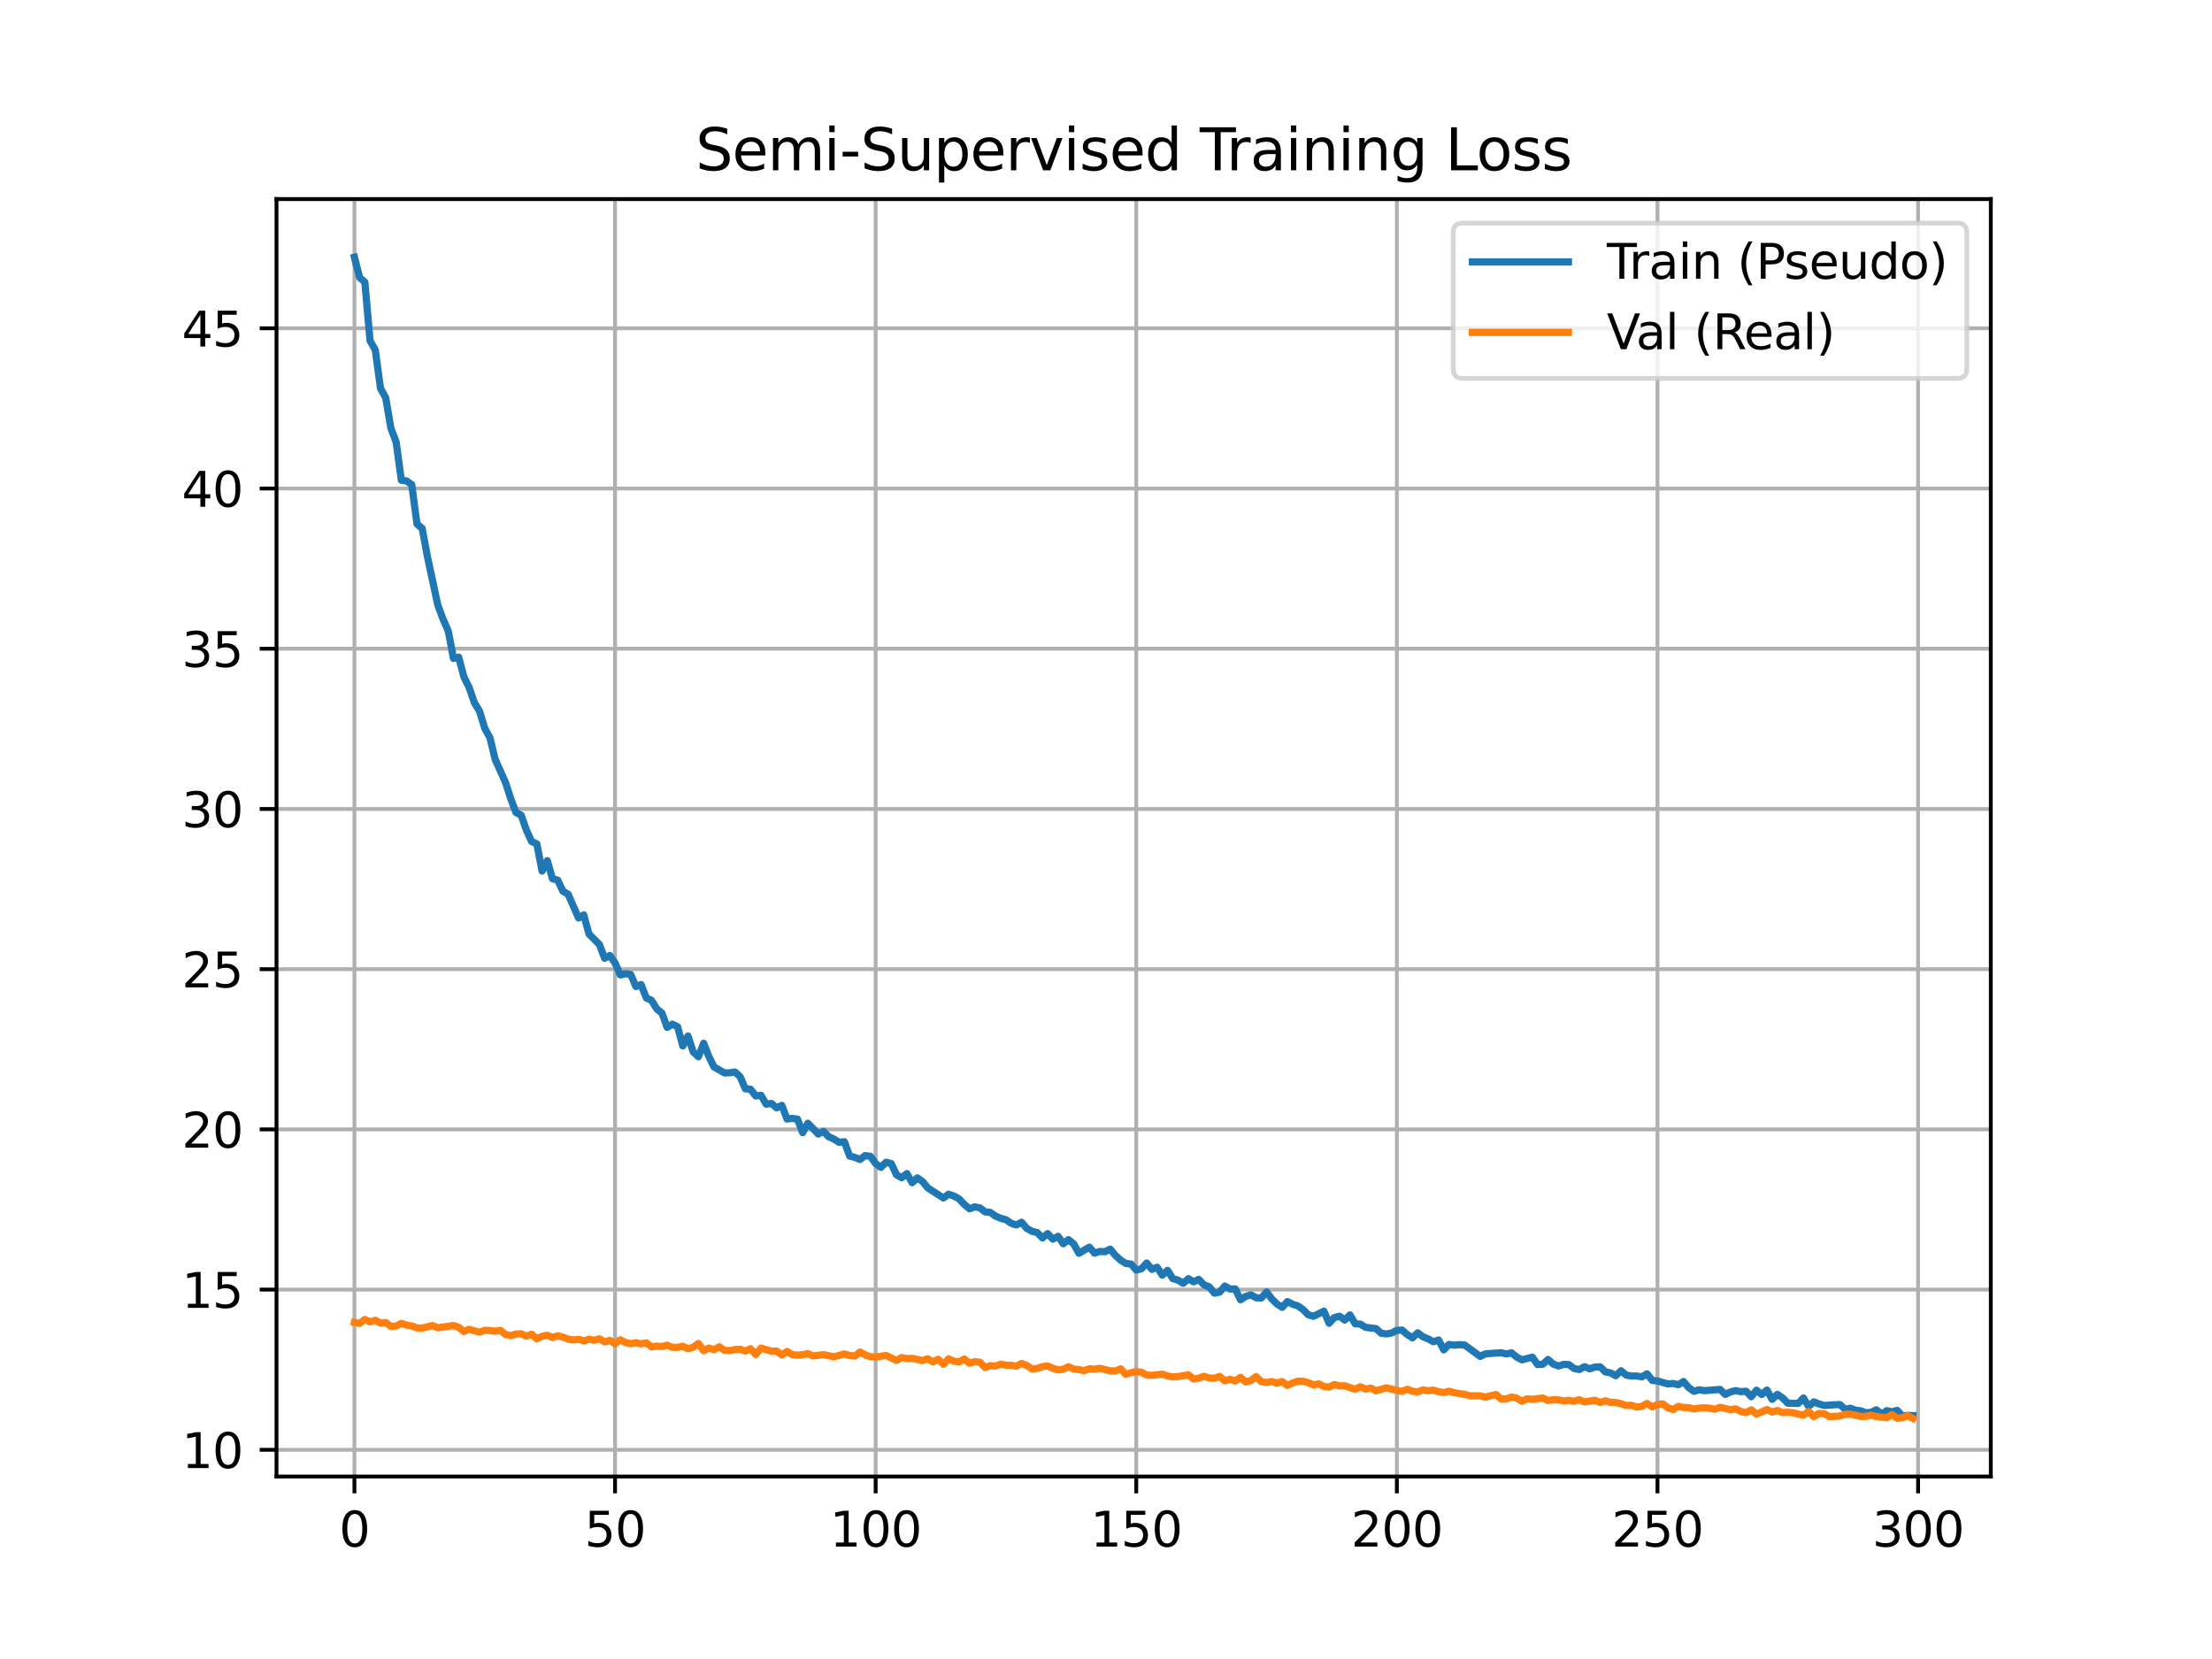<?xml version="1.0" encoding="utf-8" standalone="no"?>
<!DOCTYPE svg PUBLIC "-//W3C//DTD SVG 1.1//EN"
  "http://www.w3.org/Graphics/SVG/1.1/DTD/svg11.dtd">
<svg xmlns:xlink="http://www.w3.org/1999/xlink" width="460.8pt" height="345.6pt" viewBox="0 0 460.8 345.6" xmlns="http://www.w3.org/2000/svg" version="1.1">
 <defs>
  <style type="text/css">*{stroke-linejoin: round; stroke-linecap: butt}</style>
 </defs>
 <g id="figure_1">
  <g id="patch_1">
   <path d="M 0 345.6 
L 460.8 345.6 
L 460.8 0 
L 0 0 
z
" style="fill: #ffffff"/>
  </g>
  <g id="axes_1">
   <g id="patch_2">
    <path d="M 57.6 307.584 
L 414.72 307.584 
L 414.72 41.472 
L 57.6 41.472 
z
" style="fill: #ffffff"/>
   </g>
   <g id="matplotlib.axis_1">
    <g id="xtick_1">
     <g id="line2d_1">
      <path d="M 73.833 307.584 
L 73.833 41.472 
" clip-path="url(#pd08db4022c)" style="fill: none; stroke: #b0b0b0; stroke-width: 0.8; stroke-linecap: square"/>
     </g>
     <g id="line2d_2">
      <defs>
       <path id="ma1b1cdfac6" d="M 0 0 
L 0 3.5 
" style="stroke: #000000; stroke-width: 0.8"/>
      </defs>
      <g>
       <use xlink:href="#ma1b1cdfac6" x="73.833" y="307.584" style="stroke: #000000; stroke-width: 0.8"/>
      </g>
     </g>
     <g id="text_1">
      <!-- 0 -->
      <g transform="translate(70.651 322.182) scale(0.1 -0.1)">
       <defs>
        <path id="DejaVuSans-30" d="M 2034 4250 
Q 1547 4250 1301 3770 
Q 1056 3291 1056 2328 
Q 1056 1369 1301 889 
Q 1547 409 2034 409 
Q 2525 409 2770 889 
Q 3016 1369 3016 2328 
Q 3016 3291 2770 3770 
Q 2525 4250 2034 4250 
z
M 2034 4750 
Q 2819 4750 3233 4129 
Q 3647 3509 3647 2328 
Q 3647 1150 3233 529 
Q 2819 -91 2034 -91 
Q 1250 -91 836 529 
Q 422 1150 422 2328 
Q 422 3509 836 4129 
Q 1250 4750 2034 4750 
z
" transform="scale(0.016)"/>
       </defs>
       <use xlink:href="#DejaVuSans-30"/>
      </g>
     </g>
    </g>
    <g id="xtick_2">
     <g id="line2d_3">
      <path d="M 128.123 307.584 
L 128.123 41.472 
" clip-path="url(#pd08db4022c)" style="fill: none; stroke: #b0b0b0; stroke-width: 0.8; stroke-linecap: square"/>
     </g>
     <g id="line2d_4">
      <g>
       <use xlink:href="#ma1b1cdfac6" x="128.123" y="307.584" style="stroke: #000000; stroke-width: 0.8"/>
      </g>
     </g>
     <g id="text_2">
      <!-- 50 -->
      <g transform="translate(121.76 322.182) scale(0.1 -0.1)">
       <defs>
        <path id="DejaVuSans-35" d="M 691 4666 
L 3169 4666 
L 3169 4134 
L 1269 4134 
L 1269 2991 
Q 1406 3038 1543 3061 
Q 1681 3084 1819 3084 
Q 2600 3084 3056 2656 
Q 3513 2228 3513 1497 
Q 3513 744 3044 326 
Q 2575 -91 1722 -91 
Q 1428 -91 1123 -41 
Q 819 9 494 109 
L 494 744 
Q 775 591 1075 516 
Q 1375 441 1709 441 
Q 2250 441 2565 725 
Q 2881 1009 2881 1497 
Q 2881 1984 2565 2268 
Q 2250 2553 1709 2553 
Q 1456 2553 1204 2497 
Q 953 2441 691 2322 
L 691 4666 
z
" transform="scale(0.016)"/>
       </defs>
       <use xlink:href="#DejaVuSans-35"/>
       <use xlink:href="#DejaVuSans-30" transform="translate(63.623 0)"/>
      </g>
     </g>
    </g>
    <g id="xtick_3">
     <g id="line2d_5">
      <path d="M 182.413 307.584 
L 182.413 41.472 
" clip-path="url(#pd08db4022c)" style="fill: none; stroke: #b0b0b0; stroke-width: 0.8; stroke-linecap: square"/>
     </g>
     <g id="line2d_6">
      <g>
       <use xlink:href="#ma1b1cdfac6" x="182.413" y="307.584" style="stroke: #000000; stroke-width: 0.8"/>
      </g>
     </g>
     <g id="text_3">
      <!-- 100 -->
      <g transform="translate(172.869 322.182) scale(0.1 -0.1)">
       <defs>
        <path id="DejaVuSans-31" d="M 794 531 
L 1825 531 
L 1825 4091 
L 703 3866 
L 703 4441 
L 1819 4666 
L 2450 4666 
L 2450 531 
L 3481 531 
L 3481 0 
L 794 0 
L 794 531 
z
" transform="scale(0.016)"/>
       </defs>
       <use xlink:href="#DejaVuSans-31"/>
       <use xlink:href="#DejaVuSans-30" transform="translate(63.623 0)"/>
       <use xlink:href="#DejaVuSans-30" transform="translate(127.246 0)"/>
      </g>
     </g>
    </g>
    <g id="xtick_4">
     <g id="line2d_7">
      <path d="M 236.703 307.584 
L 236.703 41.472 
" clip-path="url(#pd08db4022c)" style="fill: none; stroke: #b0b0b0; stroke-width: 0.8; stroke-linecap: square"/>
     </g>
     <g id="line2d_8">
      <g>
       <use xlink:href="#ma1b1cdfac6" x="236.703" y="307.584" style="stroke: #000000; stroke-width: 0.8"/>
      </g>
     </g>
     <g id="text_4">
      <!-- 150 -->
      <g transform="translate(227.159 322.182) scale(0.1 -0.1)">
       <use xlink:href="#DejaVuSans-31"/>
       <use xlink:href="#DejaVuSans-35" transform="translate(63.623 0)"/>
       <use xlink:href="#DejaVuSans-30" transform="translate(127.246 0)"/>
      </g>
     </g>
    </g>
    <g id="xtick_5">
     <g id="line2d_9">
      <path d="M 290.993 307.584 
L 290.993 41.472 
" clip-path="url(#pd08db4022c)" style="fill: none; stroke: #b0b0b0; stroke-width: 0.8; stroke-linecap: square"/>
     </g>
     <g id="line2d_10">
      <g>
       <use xlink:href="#ma1b1cdfac6" x="290.993" y="307.584" style="stroke: #000000; stroke-width: 0.8"/>
      </g>
     </g>
     <g id="text_5">
      <!-- 200 -->
      <g transform="translate(281.449 322.182) scale(0.1 -0.1)">
       <defs>
        <path id="DejaVuSans-32" d="M 1228 531 
L 3431 531 
L 3431 0 
L 469 0 
L 469 531 
Q 828 903 1448 1529 
Q 2069 2156 2228 2338 
Q 2531 2678 2651 2914 
Q 2772 3150 2772 3378 
Q 2772 3750 2511 3984 
Q 2250 4219 1831 4219 
Q 1534 4219 1204 4116 
Q 875 4013 500 3803 
L 500 4441 
Q 881 4594 1212 4672 
Q 1544 4750 1819 4750 
Q 2544 4750 2975 4387 
Q 3406 4025 3406 3419 
Q 3406 3131 3298 2873 
Q 3191 2616 2906 2266 
Q 2828 2175 2409 1742 
Q 1991 1309 1228 531 
z
" transform="scale(0.016)"/>
       </defs>
       <use xlink:href="#DejaVuSans-32"/>
       <use xlink:href="#DejaVuSans-30" transform="translate(63.623 0)"/>
       <use xlink:href="#DejaVuSans-30" transform="translate(127.246 0)"/>
      </g>
     </g>
    </g>
    <g id="xtick_6">
     <g id="line2d_11">
      <path d="M 345.283 307.584 
L 345.283 41.472 
" clip-path="url(#pd08db4022c)" style="fill: none; stroke: #b0b0b0; stroke-width: 0.8; stroke-linecap: square"/>
     </g>
     <g id="line2d_12">
      <g>
       <use xlink:href="#ma1b1cdfac6" x="345.283" y="307.584" style="stroke: #000000; stroke-width: 0.8"/>
      </g>
     </g>
     <g id="text_6">
      <!-- 250 -->
      <g transform="translate(335.739 322.182) scale(0.1 -0.1)">
       <use xlink:href="#DejaVuSans-32"/>
       <use xlink:href="#DejaVuSans-35" transform="translate(63.623 0)"/>
       <use xlink:href="#DejaVuSans-30" transform="translate(127.246 0)"/>
      </g>
     </g>
    </g>
    <g id="xtick_7">
     <g id="line2d_13">
      <path d="M 399.573 307.584 
L 399.573 41.472 
" clip-path="url(#pd08db4022c)" style="fill: none; stroke: #b0b0b0; stroke-width: 0.8; stroke-linecap: square"/>
     </g>
     <g id="line2d_14">
      <g>
       <use xlink:href="#ma1b1cdfac6" x="399.573" y="307.584" style="stroke: #000000; stroke-width: 0.8"/>
      </g>
     </g>
     <g id="text_7">
      <!-- 300 -->
      <g transform="translate(390.029 322.182) scale(0.1 -0.1)">
       <defs>
        <path id="DejaVuSans-33" d="M 2597 2516 
Q 3050 2419 3304 2112 
Q 3559 1806 3559 1356 
Q 3559 666 3084 287 
Q 2609 -91 1734 -91 
Q 1441 -91 1130 -33 
Q 819 25 488 141 
L 488 750 
Q 750 597 1062 519 
Q 1375 441 1716 441 
Q 2309 441 2620 675 
Q 2931 909 2931 1356 
Q 2931 1769 2642 2001 
Q 2353 2234 1838 2234 
L 1294 2234 
L 1294 2753 
L 1863 2753 
Q 2328 2753 2575 2939 
Q 2822 3125 2822 3475 
Q 2822 3834 2567 4026 
Q 2313 4219 1838 4219 
Q 1578 4219 1281 4162 
Q 984 4106 628 3988 
L 628 4550 
Q 988 4650 1302 4700 
Q 1616 4750 1894 4750 
Q 2613 4750 3031 4423 
Q 3450 4097 3450 3541 
Q 3450 3153 3228 2886 
Q 3006 2619 2597 2516 
z
" transform="scale(0.016)"/>
       </defs>
       <use xlink:href="#DejaVuSans-33"/>
       <use xlink:href="#DejaVuSans-30" transform="translate(63.623 0)"/>
       <use xlink:href="#DejaVuSans-30" transform="translate(127.246 0)"/>
      </g>
     </g>
    </g>
   </g>
   <g id="matplotlib.axis_2">
    <g id="ytick_1">
     <g id="line2d_15">
      <path d="M 57.6 302.025 
L 414.72 302.025 
" clip-path="url(#pd08db4022c)" style="fill: none; stroke: #b0b0b0; stroke-width: 0.8; stroke-linecap: square"/>
     </g>
     <g id="line2d_16">
      <defs>
       <path id="meec9565e12" d="M 0 0 
L -3.5 0 
" style="stroke: #000000; stroke-width: 0.8"/>
      </defs>
      <g>
       <use xlink:href="#meec9565e12" x="57.6" y="302.025" style="stroke: #000000; stroke-width: 0.8"/>
      </g>
     </g>
     <g id="text_8">
      <!-- 10 -->
      <g transform="translate(37.875 305.824) scale(0.1 -0.1)">
       <use xlink:href="#DejaVuSans-31"/>
       <use xlink:href="#DejaVuSans-30" transform="translate(63.623 0)"/>
      </g>
     </g>
    </g>
    <g id="ytick_2">
     <g id="line2d_17">
      <path d="M 57.6 268.648 
L 414.72 268.648 
" clip-path="url(#pd08db4022c)" style="fill: none; stroke: #b0b0b0; stroke-width: 0.8; stroke-linecap: square"/>
     </g>
     <g id="line2d_18">
      <g>
       <use xlink:href="#meec9565e12" x="57.6" y="268.648" style="stroke: #000000; stroke-width: 0.8"/>
      </g>
     </g>
     <g id="text_9">
      <!-- 15 -->
      <g transform="translate(37.875 272.447) scale(0.1 -0.1)">
       <use xlink:href="#DejaVuSans-31"/>
       <use xlink:href="#DejaVuSans-35" transform="translate(63.623 0)"/>
      </g>
     </g>
    </g>
    <g id="ytick_3">
     <g id="line2d_19">
      <path d="M 57.6 235.272 
L 414.72 235.272 
" clip-path="url(#pd08db4022c)" style="fill: none; stroke: #b0b0b0; stroke-width: 0.8; stroke-linecap: square"/>
     </g>
     <g id="line2d_20">
      <g>
       <use xlink:href="#meec9565e12" x="57.6" y="235.272" style="stroke: #000000; stroke-width: 0.8"/>
      </g>
     </g>
     <g id="text_10">
      <!-- 20 -->
      <g transform="translate(37.875 239.071) scale(0.1 -0.1)">
       <use xlink:href="#DejaVuSans-32"/>
       <use xlink:href="#DejaVuSans-30" transform="translate(63.623 0)"/>
      </g>
     </g>
    </g>
    <g id="ytick_4">
     <g id="line2d_21">
      <path d="M 57.6 201.895 
L 414.72 201.895 
" clip-path="url(#pd08db4022c)" style="fill: none; stroke: #b0b0b0; stroke-width: 0.8; stroke-linecap: square"/>
     </g>
     <g id="line2d_22">
      <g>
       <use xlink:href="#meec9565e12" x="57.6" y="201.895" style="stroke: #000000; stroke-width: 0.8"/>
      </g>
     </g>
     <g id="text_11">
      <!-- 25 -->
      <g transform="translate(37.875 205.694) scale(0.1 -0.1)">
       <use xlink:href="#DejaVuSans-32"/>
       <use xlink:href="#DejaVuSans-35" transform="translate(63.623 0)"/>
      </g>
     </g>
    </g>
    <g id="ytick_5">
     <g id="line2d_23">
      <path d="M 57.6 168.519 
L 414.72 168.519 
" clip-path="url(#pd08db4022c)" style="fill: none; stroke: #b0b0b0; stroke-width: 0.8; stroke-linecap: square"/>
     </g>
     <g id="line2d_24">
      <g>
       <use xlink:href="#meec9565e12" x="57.6" y="168.519" style="stroke: #000000; stroke-width: 0.8"/>
      </g>
     </g>
     <g id="text_12">
      <!-- 30 -->
      <g transform="translate(37.875 172.318) scale(0.1 -0.1)">
       <use xlink:href="#DejaVuSans-33"/>
       <use xlink:href="#DejaVuSans-30" transform="translate(63.623 0)"/>
      </g>
     </g>
    </g>
    <g id="ytick_6">
     <g id="line2d_25">
      <path d="M 57.6 135.142 
L 414.72 135.142 
" clip-path="url(#pd08db4022c)" style="fill: none; stroke: #b0b0b0; stroke-width: 0.8; stroke-linecap: square"/>
     </g>
     <g id="line2d_26">
      <g>
       <use xlink:href="#meec9565e12" x="57.6" y="135.142" style="stroke: #000000; stroke-width: 0.8"/>
      </g>
     </g>
     <g id="text_13">
      <!-- 35 -->
      <g transform="translate(37.875 138.941) scale(0.1 -0.1)">
       <use xlink:href="#DejaVuSans-33"/>
       <use xlink:href="#DejaVuSans-35" transform="translate(63.623 0)"/>
      </g>
     </g>
    </g>
    <g id="ytick_7">
     <g id="line2d_27">
      <path d="M 57.6 101.766 
L 414.72 101.766 
" clip-path="url(#pd08db4022c)" style="fill: none; stroke: #b0b0b0; stroke-width: 0.8; stroke-linecap: square"/>
     </g>
     <g id="line2d_28">
      <g>
       <use xlink:href="#meec9565e12" x="57.6" y="101.766" style="stroke: #000000; stroke-width: 0.8"/>
      </g>
     </g>
     <g id="text_14">
      <!-- 40 -->
      <g transform="translate(37.875 105.565) scale(0.1 -0.1)">
       <defs>
        <path id="DejaVuSans-34" d="M 2419 4116 
L 825 1625 
L 2419 1625 
L 2419 4116 
z
M 2253 4666 
L 3047 4666 
L 3047 1625 
L 3713 1625 
L 3713 1100 
L 3047 1100 
L 3047 0 
L 2419 0 
L 2419 1100 
L 313 1100 
L 313 1709 
L 2253 4666 
z
" transform="scale(0.016)"/>
       </defs>
       <use xlink:href="#DejaVuSans-34"/>
       <use xlink:href="#DejaVuSans-30" transform="translate(63.623 0)"/>
      </g>
     </g>
    </g>
    <g id="ytick_8">
     <g id="line2d_29">
      <path d="M 57.6 68.389 
L 414.72 68.389 
" clip-path="url(#pd08db4022c)" style="fill: none; stroke: #b0b0b0; stroke-width: 0.8; stroke-linecap: square"/>
     </g>
     <g id="line2d_30">
      <g>
       <use xlink:href="#meec9565e12" x="57.6" y="68.389" style="stroke: #000000; stroke-width: 0.8"/>
      </g>
     </g>
     <g id="text_15">
      <!-- 45 -->
      <g transform="translate(37.875 72.188) scale(0.1 -0.1)">
       <use xlink:href="#DejaVuSans-34"/>
       <use xlink:href="#DejaVuSans-35" transform="translate(63.623 0)"/>
      </g>
     </g>
    </g>
   </g>
   <g id="line2d_31">
    <path d="M 73.833 53.568 
L 74.919 57.829 
L 76.004 58.774 
L 77.09 70.997 
L 78.176 72.881 
L 79.262 80.886 
L 80.348 82.862 
L 81.433 89.222 
L 82.519 92.068 
L 83.605 100.045 
L 84.691 100.185 
L 85.777 100.951 
L 86.862 109.153 
L 87.948 110.093 
L 89.034 115.917 
L 91.206 126.066 
L 92.291 128.967 
L 93.377 131.438 
L 94.463 137.165 
L 95.549 136.885 
L 96.635 141.008 
L 97.72 143.185 
L 98.806 146.351 
L 99.892 148.144 
L 100.978 151.708 
L 102.064 153.702 
L 103.149 158.171 
L 105.321 163.046 
L 106.407 166.413 
L 107.493 169.269 
L 108.578 169.821 
L 109.664 172.954 
L 110.75 175.306 
L 111.836 175.798 
L 112.922 181.459 
L 114.007 179.285 
L 115.093 183.061 
L 116.179 183.345 
L 117.265 185.657 
L 118.351 186.282 
L 120.522 191.237 
L 121.608 190.594 
L 122.694 194.567 
L 124.865 196.752 
L 125.951 199.615 
L 127.037 199.055 
L 128.123 200.598 
L 129.209 203.089 
L 130.294 202.852 
L 131.38 202.983 
L 132.466 205.505 
L 133.552 205.109 
L 134.638 207.895 
L 135.723 208.401 
L 136.809 210.167 
L 137.895 211.039 
L 138.981 214.023 
L 140.067 213.352 
L 141.152 213.876 
L 142.238 217.893 
L 143.324 215.812 
L 144.41 219.136 
L 145.496 220.147 
L 146.581 217.333 
L 147.667 220.091 
L 148.753 222.276 
L 150.925 223.508 
L 152.01 223.483 
L 153.096 223.312 
L 154.182 224.287 
L 155.268 226.821 
L 156.354 226.909 
L 157.439 228.317 
L 158.525 228.167 
L 159.611 230.018 
L 160.697 229.863 
L 161.783 230.793 
L 162.868 230.267 
L 163.954 233.115 
L 165.04 232.984 
L 166.126 233.141 
L 167.212 235.954 
L 168.297 233.993 
L 170.469 236.239 
L 171.555 235.694 
L 172.641 236.816 
L 173.726 237.293 
L 174.812 237.977 
L 175.898 237.837 
L 176.984 240.811 
L 178.07 241.112 
L 179.155 241.545 
L 180.241 240.731 
L 181.327 240.879 
L 182.413 242.395 
L 183.499 243.182 
L 184.584 242.112 
L 185.67 242.394 
L 186.756 244.736 
L 187.842 245.35 
L 188.928 244.479 
L 190.013 246.38 
L 191.099 245.372 
L 192.185 246.138 
L 193.271 247.457 
L 196.528 249.565 
L 197.614 248.781 
L 198.7 249.148 
L 199.786 249.74 
L 200.871 250.888 
L 201.957 251.817 
L 203.043 251.416 
L 204.129 251.627 
L 205.215 252.454 
L 206.3 252.557 
L 207.386 253.341 
L 208.472 253.795 
L 209.558 254.092 
L 210.644 254.829 
L 211.729 255.182 
L 212.815 254.62 
L 213.901 255.904 
L 214.987 256.512 
L 216.073 256.756 
L 217.158 257.895 
L 218.244 256.98 
L 219.33 258.147 
L 220.416 257.549 
L 221.502 259.094 
L 222.587 258.24 
L 223.673 259.127 
L 224.759 261.085 
L 226.931 259.802 
L 228.016 261.059 
L 229.102 260.695 
L 230.188 260.754 
L 231.274 260.217 
L 232.36 261.515 
L 233.445 262.52 
L 234.531 263.208 
L 235.617 263.318 
L 236.703 264.579 
L 237.789 264.311 
L 238.875 263.111 
L 239.96 264.433 
L 241.046 263.989 
L 242.132 265.646 
L 243.218 264.64 
L 244.304 266.352 
L 245.389 266.663 
L 246.475 267.341 
L 247.561 266.374 
L 248.647 267.028 
L 249.733 266.522 
L 250.818 267.663 
L 251.904 268.068 
L 252.99 269.393 
L 254.076 269.167 
L 255.162 267.91 
L 256.247 268.532 
L 257.333 268.5 
L 258.419 270.766 
L 259.505 270.066 
L 260.591 269.745 
L 261.676 270.351 
L 262.762 270.397 
L 263.848 269.137 
L 264.934 270.592 
L 266.02 271.649 
L 267.105 272.343 
L 268.191 271.14 
L 269.277 271.697 
L 270.363 272.036 
L 271.449 272.809 
L 272.534 273.895 
L 273.62 274.21 
L 275.792 273.141 
L 276.878 275.656 
L 277.963 274.471 
L 279.049 274.195 
L 280.135 274.997 
L 281.221 273.919 
L 282.307 275.759 
L 283.392 275.843 
L 284.478 276.51 
L 286.65 276.775 
L 287.736 277.741 
L 288.821 277.882 
L 289.907 277.688 
L 290.993 277.124 
L 292.079 277.078 
L 293.165 278.021 
L 294.25 278.691 
L 295.336 277.646 
L 296.422 278.471 
L 297.508 278.914 
L 298.594 279.512 
L 299.679 279.142 
L 300.765 281.196 
L 301.851 280.073 
L 302.937 280.236 
L 304.023 280.117 
L 305.108 280.193 
L 307.28 281.78 
L 308.366 282.573 
L 309.452 282.023 
L 312.709 281.796 
L 313.795 282.053 
L 314.881 281.822 
L 315.966 282.709 
L 317.052 283.28 
L 319.224 282.722 
L 320.31 284.267 
L 321.395 284.205 
L 322.481 283.2 
L 323.567 284.168 
L 324.653 284.569 
L 325.739 284.222 
L 326.824 284.271 
L 327.91 285.079 
L 328.996 285.305 
L 330.082 284.7 
L 331.168 285.155 
L 332.253 284.776 
L 333.339 284.732 
L 334.425 285.792 
L 335.511 286.005 
L 336.597 286.59 
L 337.682 285.561 
L 338.768 286.462 
L 339.854 286.639 
L 340.94 286.647 
L 342.026 286.824 
L 343.111 286.196 
L 344.197 287.566 
L 345.283 287.676 
L 347.455 288.295 
L 348.54 288.206 
L 349.626 288.464 
L 350.712 287.796 
L 351.798 289.074 
L 352.884 289.842 
L 353.969 289.52 
L 355.055 289.699 
L 358.313 289.437 
L 359.398 290.479 
L 360.484 289.974 
L 361.57 289.691 
L 362.656 289.911 
L 363.742 289.821 
L 364.827 290.956 
L 365.913 289.603 
L 366.999 290.494 
L 368.085 289.573 
L 369.171 291.512 
L 370.256 290.469 
L 371.342 291.204 
L 372.428 292.31 
L 374.6 292.357 
L 375.685 291.229 
L 376.771 293.005 
L 377.857 292.036 
L 378.943 292.474 
L 380.029 292.791 
L 382.2 292.634 
L 383.286 292.595 
L 384.372 293.583 
L 385.458 293.365 
L 386.543 293.767 
L 387.629 293.9 
L 388.715 294.311 
L 389.801 294.201 
L 390.887 293.688 
L 391.972 294.59 
L 393.058 293.863 
L 394.144 294.11 
L 395.23 293.807 
L 396.316 295.008 
L 397.401 294.854 
L 398.487 294.895 
L 398.487 294.895 
" clip-path="url(#pd08db4022c)" style="fill: none; stroke: #1f77b4; stroke-width: 1.5; stroke-linecap: square"/>
   </g>
   <g id="line2d_32">
    <path d="M 73.833 275.466 
L 74.919 275.684 
L 76.004 274.877 
L 77.09 275.372 
L 78.176 275.04 
L 79.262 275.605 
L 80.348 275.492 
L 81.433 276.324 
L 82.519 276.233 
L 83.605 275.664 
L 84.691 276.056 
L 85.777 276.22 
L 86.862 276.631 
L 87.948 276.671 
L 90.12 276.141 
L 91.206 276.608 
L 94.463 276.13 
L 95.549 276.505 
L 96.635 277.385 
L 97.72 276.918 
L 99.892 277.525 
L 100.978 277.117 
L 102.064 277.157 
L 103.149 277.325 
L 104.235 277.143 
L 105.321 278.002 
L 106.407 278.225 
L 107.493 277.9 
L 108.578 277.867 
L 109.664 278.344 
L 110.75 277.95 
L 111.836 278.909 
L 112.922 278.379 
L 114.007 278.157 
L 115.093 278.621 
L 116.179 278.274 
L 117.265 278.554 
L 118.351 278.964 
L 119.436 279.145 
L 120.522 278.995 
L 121.608 279.343 
L 122.694 278.971 
L 123.78 279.214 
L 124.865 278.891 
L 125.951 279.543 
L 127.037 279.224 
L 128.123 279.931 
L 129.209 279.105 
L 130.294 279.69 
L 131.38 279.916 
L 132.466 279.723 
L 133.552 279.963 
L 134.638 279.738 
L 135.723 280.594 
L 136.809 280.415 
L 137.895 280.5 
L 138.981 280.231 
L 140.067 280.678 
L 141.152 280.686 
L 142.238 280.447 
L 143.324 280.966 
L 144.41 280.659 
L 145.496 279.87 
L 146.581 281.381 
L 147.667 280.822 
L 148.753 281.167 
L 149.839 280.56 
L 150.925 281.313 
L 152.01 281.354 
L 153.096 281.141 
L 154.182 281.075 
L 155.268 281.46 
L 156.354 280.962 
L 157.439 282.172 
L 158.525 280.825 
L 160.697 281.484 
L 161.783 281.45 
L 162.868 282.27 
L 163.954 281.522 
L 165.04 282.195 
L 166.126 282.289 
L 167.212 282.211 
L 168.297 281.995 
L 169.383 282.468 
L 171.555 282.208 
L 173.726 282.654 
L 175.898 282.056 
L 176.984 282.372 
L 178.07 282.499 
L 179.155 281.655 
L 180.241 282.255 
L 181.327 282.635 
L 182.413 282.697 
L 184.584 282.367 
L 186.756 283.416 
L 187.842 282.808 
L 188.928 283.019 
L 190.013 282.974 
L 192.185 283.423 
L 193.271 283.048 
L 194.357 283.714 
L 195.442 283.165 
L 196.528 284.208 
L 197.614 283.062 
L 198.7 283.553 
L 199.786 283.713 
L 200.871 283.099 
L 201.957 283.991 
L 203.043 283.662 
L 204.129 283.768 
L 205.215 284.899 
L 206.3 284.495 
L 207.386 284.578 
L 208.472 284.182 
L 209.558 284.393 
L 210.644 284.424 
L 211.729 284.594 
L 212.815 284.025 
L 213.901 284.441 
L 214.987 285.191 
L 216.073 285.055 
L 217.158 284.697 
L 218.244 284.553 
L 219.33 285.038 
L 220.416 285.387 
L 221.502 285.239 
L 222.587 284.713 
L 223.673 285.2 
L 224.759 285.3 
L 225.845 285.543 
L 226.931 285.123 
L 228.016 285.235 
L 229.102 285.029 
L 231.274 285.567 
L 232.36 285.599 
L 233.445 285.146 
L 234.531 286.304 
L 235.617 285.96 
L 236.703 285.738 
L 237.789 285.87 
L 238.875 286.446 
L 239.96 286.515 
L 242.132 286.262 
L 243.218 286.634 
L 244.304 286.826 
L 245.389 286.758 
L 247.561 286.41 
L 248.647 287.285 
L 249.733 287.085 
L 250.818 286.715 
L 251.904 287.062 
L 252.99 287.119 
L 254.076 286.731 
L 255.162 287.658 
L 256.247 287.324 
L 257.333 287.678 
L 258.419 286.922 
L 259.505 287.884 
L 260.591 287.603 
L 261.676 286.762 
L 262.762 287.84 
L 263.848 287.989 
L 264.934 287.804 
L 266.02 288.127 
L 267.105 287.811 
L 268.191 288.611 
L 269.277 288.098 
L 270.363 287.729 
L 271.449 287.735 
L 272.534 288.044 
L 273.62 288.506 
L 274.706 288.281 
L 275.792 288.829 
L 276.878 288.962 
L 277.963 288.429 
L 279.049 288.715 
L 280.135 288.682 
L 282.307 289.422 
L 283.392 288.879 
L 284.478 289.377 
L 285.564 289.171 
L 286.65 289.731 
L 288.821 289.108 
L 290.993 289.656 
L 292.079 289.851 
L 293.165 289.404 
L 294.25 289.844 
L 295.336 289.954 
L 296.422 289.544 
L 297.508 289.703 
L 298.594 289.588 
L 299.679 289.921 
L 300.765 290.099 
L 301.851 289.815 
L 302.937 290.137 
L 305.108 290.465 
L 306.194 290.769 
L 308.366 290.773 
L 309.452 291.045 
L 311.623 290.505 
L 312.709 291.434 
L 313.795 291.414 
L 314.881 291.028 
L 315.966 291.263 
L 317.052 291.908 
L 318.138 291.398 
L 319.224 291.504 
L 321.395 291.228 
L 322.481 291.751 
L 323.567 291.61 
L 324.653 291.618 
L 325.739 291.836 
L 326.824 291.724 
L 327.91 291.909 
L 328.996 291.586 
L 330.082 292.051 
L 332.253 291.695 
L 333.339 292.147 
L 334.425 291.804 
L 335.511 292.145 
L 336.597 292.162 
L 337.682 292.417 
L 338.768 292.799 
L 339.854 292.748 
L 340.94 293.122 
L 342.026 292.976 
L 343.111 292.378 
L 344.197 293.089 
L 345.283 292.587 
L 346.369 292.445 
L 347.455 293.264 
L 348.54 293.638 
L 349.626 292.968 
L 350.712 293.219 
L 351.798 293.232 
L 352.884 293.519 
L 353.969 293.319 
L 355.055 293.275 
L 356.141 293.349 
L 357.227 293.574 
L 358.313 293.163 
L 360.484 293.658 
L 361.57 293.482 
L 362.656 294.037 
L 363.742 294.281 
L 364.827 293.694 
L 365.913 294.603 
L 368.085 293.632 
L 369.171 294.149 
L 370.256 293.829 
L 371.342 294.274 
L 372.428 294.2 
L 373.514 294.307 
L 375.685 294.811 
L 376.771 294.031 
L 377.857 295.094 
L 378.943 294.436 
L 380.029 294.514 
L 381.114 295.128 
L 383.286 294.981 
L 384.372 294.648 
L 385.458 294.597 
L 387.629 295.064 
L 388.715 295.059 
L 389.801 294.794 
L 390.887 295.098 
L 393.058 295.324 
L 394.144 294.691 
L 395.23 295.449 
L 396.316 295.352 
L 397.401 294.915 
L 398.487 295.488 
L 398.487 295.488 
" clip-path="url(#pd08db4022c)" style="fill: none; stroke: #ff7f0e; stroke-width: 1.5; stroke-linecap: square"/>
   </g>
   <g id="patch_3">
    <path d="M 57.6 307.584 
L 57.6 41.472 
" style="fill: none; stroke: #000000; stroke-width: 0.8; stroke-linejoin: miter; stroke-linecap: square"/>
   </g>
   <g id="patch_4">
    <path d="M 414.72 307.584 
L 414.72 41.472 
" style="fill: none; stroke: #000000; stroke-width: 0.8; stroke-linejoin: miter; stroke-linecap: square"/>
   </g>
   <g id="patch_5">
    <path d="M 57.6 307.584 
L 414.72 307.584 
" style="fill: none; stroke: #000000; stroke-width: 0.8; stroke-linejoin: miter; stroke-linecap: square"/>
   </g>
   <g id="patch_6">
    <path d="M 57.6 41.472 
L 414.72 41.472 
" style="fill: none; stroke: #000000; stroke-width: 0.8; stroke-linejoin: miter; stroke-linecap: square"/>
   </g>
   <g id="text_16">
    <!-- Semi-Supervised Training Loss -->
    <g transform="translate(144.914 35.472) scale(0.12 -0.12)">
     <defs>
      <path id="DejaVuSans-53" d="M 3425 4513 
L 3425 3897 
Q 3066 4069 2747 4153 
Q 2428 4238 2131 4238 
Q 1616 4238 1336 4038 
Q 1056 3838 1056 3469 
Q 1056 3159 1242 3001 
Q 1428 2844 1947 2747 
L 2328 2669 
Q 3034 2534 3370 2195 
Q 3706 1856 3706 1288 
Q 3706 609 3251 259 
Q 2797 -91 1919 -91 
Q 1588 -91 1214 -16 
Q 841 59 441 206 
L 441 856 
Q 825 641 1194 531 
Q 1563 422 1919 422 
Q 2459 422 2753 634 
Q 3047 847 3047 1241 
Q 3047 1584 2836 1778 
Q 2625 1972 2144 2069 
L 1759 2144 
Q 1053 2284 737 2584 
Q 422 2884 422 3419 
Q 422 4038 858 4394 
Q 1294 4750 2059 4750 
Q 2388 4750 2728 4690 
Q 3069 4631 3425 4513 
z
" transform="scale(0.016)"/>
      <path id="DejaVuSans-65" d="M 3597 1894 
L 3597 1613 
L 953 1613 
Q 991 1019 1311 708 
Q 1631 397 2203 397 
Q 2534 397 2845 478 
Q 3156 559 3463 722 
L 3463 178 
Q 3153 47 2828 -22 
Q 2503 -91 2169 -91 
Q 1331 -91 842 396 
Q 353 884 353 1716 
Q 353 2575 817 3079 
Q 1281 3584 2069 3584 
Q 2775 3584 3186 3129 
Q 3597 2675 3597 1894 
z
M 3022 2063 
Q 3016 2534 2758 2815 
Q 2500 3097 2075 3097 
Q 1594 3097 1305 2825 
Q 1016 2553 972 2059 
L 3022 2063 
z
" transform="scale(0.016)"/>
      <path id="DejaVuSans-6d" d="M 3328 2828 
Q 3544 3216 3844 3400 
Q 4144 3584 4550 3584 
Q 5097 3584 5394 3201 
Q 5691 2819 5691 2113 
L 5691 0 
L 5113 0 
L 5113 2094 
Q 5113 2597 4934 2840 
Q 4756 3084 4391 3084 
Q 3944 3084 3684 2787 
Q 3425 2491 3425 1978 
L 3425 0 
L 2847 0 
L 2847 2094 
Q 2847 2600 2669 2842 
Q 2491 3084 2119 3084 
Q 1678 3084 1418 2786 
Q 1159 2488 1159 1978 
L 1159 0 
L 581 0 
L 581 3500 
L 1159 3500 
L 1159 2956 
Q 1356 3278 1631 3431 
Q 1906 3584 2284 3584 
Q 2666 3584 2933 3390 
Q 3200 3197 3328 2828 
z
" transform="scale(0.016)"/>
      <path id="DejaVuSans-69" d="M 603 3500 
L 1178 3500 
L 1178 0 
L 603 0 
L 603 3500 
z
M 603 4863 
L 1178 4863 
L 1178 4134 
L 603 4134 
L 603 4863 
z
" transform="scale(0.016)"/>
      <path id="DejaVuSans-2d" d="M 313 2009 
L 1997 2009 
L 1997 1497 
L 313 1497 
L 313 2009 
z
" transform="scale(0.016)"/>
      <path id="DejaVuSans-75" d="M 544 1381 
L 544 3500 
L 1119 3500 
L 1119 1403 
Q 1119 906 1312 657 
Q 1506 409 1894 409 
Q 2359 409 2629 706 
Q 2900 1003 2900 1516 
L 2900 3500 
L 3475 3500 
L 3475 0 
L 2900 0 
L 2900 538 
Q 2691 219 2414 64 
Q 2138 -91 1772 -91 
Q 1169 -91 856 284 
Q 544 659 544 1381 
z
M 1991 3584 
L 1991 3584 
z
" transform="scale(0.016)"/>
      <path id="DejaVuSans-70" d="M 1159 525 
L 1159 -1331 
L 581 -1331 
L 581 3500 
L 1159 3500 
L 1159 2969 
Q 1341 3281 1617 3432 
Q 1894 3584 2278 3584 
Q 2916 3584 3314 3078 
Q 3713 2572 3713 1747 
Q 3713 922 3314 415 
Q 2916 -91 2278 -91 
Q 1894 -91 1617 61 
Q 1341 213 1159 525 
z
M 3116 1747 
Q 3116 2381 2855 2742 
Q 2594 3103 2138 3103 
Q 1681 3103 1420 2742 
Q 1159 2381 1159 1747 
Q 1159 1113 1420 752 
Q 1681 391 2138 391 
Q 2594 391 2855 752 
Q 3116 1113 3116 1747 
z
" transform="scale(0.016)"/>
      <path id="DejaVuSans-72" d="M 2631 2963 
Q 2534 3019 2420 3045 
Q 2306 3072 2169 3072 
Q 1681 3072 1420 2755 
Q 1159 2438 1159 1844 
L 1159 0 
L 581 0 
L 581 3500 
L 1159 3500 
L 1159 2956 
Q 1341 3275 1631 3429 
Q 1922 3584 2338 3584 
Q 2397 3584 2469 3576 
Q 2541 3569 2628 3553 
L 2631 2963 
z
" transform="scale(0.016)"/>
      <path id="DejaVuSans-76" d="M 191 3500 
L 800 3500 
L 1894 563 
L 2988 3500 
L 3597 3500 
L 2284 0 
L 1503 0 
L 191 3500 
z
" transform="scale(0.016)"/>
      <path id="DejaVuSans-73" d="M 2834 3397 
L 2834 2853 
Q 2591 2978 2328 3040 
Q 2066 3103 1784 3103 
Q 1356 3103 1142 2972 
Q 928 2841 928 2578 
Q 928 2378 1081 2264 
Q 1234 2150 1697 2047 
L 1894 2003 
Q 2506 1872 2764 1633 
Q 3022 1394 3022 966 
Q 3022 478 2636 193 
Q 2250 -91 1575 -91 
Q 1294 -91 989 -36 
Q 684 19 347 128 
L 347 722 
Q 666 556 975 473 
Q 1284 391 1588 391 
Q 1994 391 2212 530 
Q 2431 669 2431 922 
Q 2431 1156 2273 1281 
Q 2116 1406 1581 1522 
L 1381 1569 
Q 847 1681 609 1914 
Q 372 2147 372 2553 
Q 372 3047 722 3315 
Q 1072 3584 1716 3584 
Q 2034 3584 2315 3537 
Q 2597 3491 2834 3397 
z
" transform="scale(0.016)"/>
      <path id="DejaVuSans-64" d="M 2906 2969 
L 2906 4863 
L 3481 4863 
L 3481 0 
L 2906 0 
L 2906 525 
Q 2725 213 2448 61 
Q 2172 -91 1784 -91 
Q 1150 -91 751 415 
Q 353 922 353 1747 
Q 353 2572 751 3078 
Q 1150 3584 1784 3584 
Q 2172 3584 2448 3432 
Q 2725 3281 2906 2969 
z
M 947 1747 
Q 947 1113 1208 752 
Q 1469 391 1925 391 
Q 2381 391 2643 752 
Q 2906 1113 2906 1747 
Q 2906 2381 2643 2742 
Q 2381 3103 1925 3103 
Q 1469 3103 1208 2742 
Q 947 2381 947 1747 
z
" transform="scale(0.016)"/>
      <path id="DejaVuSans-20" transform="scale(0.016)"/>
      <path id="DejaVuSans-54" d="M -19 4666 
L 3928 4666 
L 3928 4134 
L 2272 4134 
L 2272 0 
L 1638 0 
L 1638 4134 
L -19 4134 
L -19 4666 
z
" transform="scale(0.016)"/>
      <path id="DejaVuSans-61" d="M 2194 1759 
Q 1497 1759 1228 1600 
Q 959 1441 959 1056 
Q 959 750 1161 570 
Q 1363 391 1709 391 
Q 2188 391 2477 730 
Q 2766 1069 2766 1631 
L 2766 1759 
L 2194 1759 
z
M 3341 1997 
L 3341 0 
L 2766 0 
L 2766 531 
Q 2569 213 2275 61 
Q 1981 -91 1556 -91 
Q 1019 -91 701 211 
Q 384 513 384 1019 
Q 384 1609 779 1909 
Q 1175 2209 1959 2209 
L 2766 2209 
L 2766 2266 
Q 2766 2663 2505 2880 
Q 2244 3097 1772 3097 
Q 1472 3097 1187 3025 
Q 903 2953 641 2809 
L 641 3341 
Q 956 3463 1253 3523 
Q 1550 3584 1831 3584 
Q 2591 3584 2966 3190 
Q 3341 2797 3341 1997 
z
" transform="scale(0.016)"/>
      <path id="DejaVuSans-6e" d="M 3513 2113 
L 3513 0 
L 2938 0 
L 2938 2094 
Q 2938 2591 2744 2837 
Q 2550 3084 2163 3084 
Q 1697 3084 1428 2787 
Q 1159 2491 1159 1978 
L 1159 0 
L 581 0 
L 581 3500 
L 1159 3500 
L 1159 2956 
Q 1366 3272 1645 3428 
Q 1925 3584 2291 3584 
Q 2894 3584 3203 3211 
Q 3513 2838 3513 2113 
z
" transform="scale(0.016)"/>
      <path id="DejaVuSans-67" d="M 2906 1791 
Q 2906 2416 2648 2759 
Q 2391 3103 1925 3103 
Q 1463 3103 1205 2759 
Q 947 2416 947 1791 
Q 947 1169 1205 825 
Q 1463 481 1925 481 
Q 2391 481 2648 825 
Q 2906 1169 2906 1791 
z
M 3481 434 
Q 3481 -459 3084 -895 
Q 2688 -1331 1869 -1331 
Q 1566 -1331 1297 -1286 
Q 1028 -1241 775 -1147 
L 775 -588 
Q 1028 -725 1275 -790 
Q 1522 -856 1778 -856 
Q 2344 -856 2625 -561 
Q 2906 -266 2906 331 
L 2906 616 
Q 2728 306 2450 153 
Q 2172 0 1784 0 
Q 1141 0 747 490 
Q 353 981 353 1791 
Q 353 2603 747 3093 
Q 1141 3584 1784 3584 
Q 2172 3584 2450 3431 
Q 2728 3278 2906 2969 
L 2906 3500 
L 3481 3500 
L 3481 434 
z
" transform="scale(0.016)"/>
      <path id="DejaVuSans-4c" d="M 628 4666 
L 1259 4666 
L 1259 531 
L 3531 531 
L 3531 0 
L 628 0 
L 628 4666 
z
" transform="scale(0.016)"/>
      <path id="DejaVuSans-6f" d="M 1959 3097 
Q 1497 3097 1228 2736 
Q 959 2375 959 1747 
Q 959 1119 1226 758 
Q 1494 397 1959 397 
Q 2419 397 2687 759 
Q 2956 1122 2956 1747 
Q 2956 2369 2687 2733 
Q 2419 3097 1959 3097 
z
M 1959 3584 
Q 2709 3584 3137 3096 
Q 3566 2609 3566 1747 
Q 3566 888 3137 398 
Q 2709 -91 1959 -91 
Q 1206 -91 779 398 
Q 353 888 353 1747 
Q 353 2609 779 3096 
Q 1206 3584 1959 3584 
z
" transform="scale(0.016)"/>
     </defs>
     <use xlink:href="#DejaVuSans-53"/>
     <use xlink:href="#DejaVuSans-65" transform="translate(63.477 0)"/>
     <use xlink:href="#DejaVuSans-6d" transform="translate(125 0)"/>
     <use xlink:href="#DejaVuSans-69" transform="translate(222.412 0)"/>
     <use xlink:href="#DejaVuSans-2d" transform="translate(250.195 0)"/>
     <use xlink:href="#DejaVuSans-53" transform="translate(286.279 0)"/>
     <use xlink:href="#DejaVuSans-75" transform="translate(349.756 0)"/>
     <use xlink:href="#DejaVuSans-70" transform="translate(413.135 0)"/>
     <use xlink:href="#DejaVuSans-65" transform="translate(476.611 0)"/>
     <use xlink:href="#DejaVuSans-72" transform="translate(538.135 0)"/>
     <use xlink:href="#DejaVuSans-76" transform="translate(579.248 0)"/>
     <use xlink:href="#DejaVuSans-69" transform="translate(638.428 0)"/>
     <use xlink:href="#DejaVuSans-73" transform="translate(666.211 0)"/>
     <use xlink:href="#DejaVuSans-65" transform="translate(718.311 0)"/>
     <use xlink:href="#DejaVuSans-64" transform="translate(779.834 0)"/>
     <use xlink:href="#DejaVuSans-20" transform="translate(843.311 0)"/>
     <use xlink:href="#DejaVuSans-54" transform="translate(875.098 0)"/>
     <use xlink:href="#DejaVuSans-72" transform="translate(921.432 0)"/>
     <use xlink:href="#DejaVuSans-61" transform="translate(962.545 0)"/>
     <use xlink:href="#DejaVuSans-69" transform="translate(1023.824 0)"/>
     <use xlink:href="#DejaVuSans-6e" transform="translate(1051.607 0)"/>
     <use xlink:href="#DejaVuSans-69" transform="translate(1114.986 0)"/>
     <use xlink:href="#DejaVuSans-6e" transform="translate(1142.77 0)"/>
     <use xlink:href="#DejaVuSans-67" transform="translate(1206.148 0)"/>
     <use xlink:href="#DejaVuSans-20" transform="translate(1269.625 0)"/>
     <use xlink:href="#DejaVuSans-4c" transform="translate(1301.412 0)"/>
     <use xlink:href="#DejaVuSans-6f" transform="translate(1355.375 0)"/>
     <use xlink:href="#DejaVuSans-73" transform="translate(1416.557 0)"/>
     <use xlink:href="#DejaVuSans-73" transform="translate(1468.656 0)"/>
    </g>
   </g>
   <g id="legend_1">
    <g id="patch_7">
     <path d="M 304.729 78.828 
L 407.72 78.828 
Q 409.72 78.828 409.72 76.828 
L 409.72 48.472 
Q 409.72 46.472 407.72 46.472 
L 304.729 46.472 
Q 302.729 46.472 302.729 48.472 
L 302.729 76.828 
Q 302.729 78.828 304.729 78.828 
z
" style="fill: #ffffff; opacity: 0.8; stroke: #cccccc; stroke-linejoin: miter"/>
    </g>
    <g id="line2d_33">
     <path d="M 306.729 54.57 
L 316.729 54.57 
L 326.729 54.57 
" style="fill: none; stroke: #1f77b4; stroke-width: 1.5; stroke-linecap: square"/>
    </g>
    <g id="text_17">
     <!-- Train (Pseudo) -->
     <g transform="translate(334.729 58.07) scale(0.1 -0.1)">
      <defs>
       <path id="DejaVuSans-28" d="M 1984 4856 
Q 1566 4138 1362 3434 
Q 1159 2731 1159 2009 
Q 1159 1288 1364 580 
Q 1569 -128 1984 -844 
L 1484 -844 
Q 1016 -109 783 600 
Q 550 1309 550 2009 
Q 550 2706 781 3412 
Q 1013 4119 1484 4856 
L 1984 4856 
z
" transform="scale(0.016)"/>
       <path id="DejaVuSans-50" d="M 1259 4147 
L 1259 2394 
L 2053 2394 
Q 2494 2394 2734 2622 
Q 2975 2850 2975 3272 
Q 2975 3691 2734 3919 
Q 2494 4147 2053 4147 
L 1259 4147 
z
M 628 4666 
L 2053 4666 
Q 2838 4666 3239 4311 
Q 3641 3956 3641 3272 
Q 3641 2581 3239 2228 
Q 2838 1875 2053 1875 
L 1259 1875 
L 1259 0 
L 628 0 
L 628 4666 
z
" transform="scale(0.016)"/>
       <path id="DejaVuSans-29" d="M 513 4856 
L 1013 4856 
Q 1481 4119 1714 3412 
Q 1947 2706 1947 2009 
Q 1947 1309 1714 600 
Q 1481 -109 1013 -844 
L 513 -844 
Q 928 -128 1133 580 
Q 1338 1288 1338 2009 
Q 1338 2731 1133 3434 
Q 928 4138 513 4856 
z
" transform="scale(0.016)"/>
      </defs>
      <use xlink:href="#DejaVuSans-54"/>
      <use xlink:href="#DejaVuSans-72" transform="translate(46.334 0)"/>
      <use xlink:href="#DejaVuSans-61" transform="translate(87.447 0)"/>
      <use xlink:href="#DejaVuSans-69" transform="translate(148.727 0)"/>
      <use xlink:href="#DejaVuSans-6e" transform="translate(176.51 0)"/>
      <use xlink:href="#DejaVuSans-20" transform="translate(239.889 0)"/>
      <use xlink:href="#DejaVuSans-28" transform="translate(271.676 0)"/>
      <use xlink:href="#DejaVuSans-50" transform="translate(310.689 0)"/>
      <use xlink:href="#DejaVuSans-73" transform="translate(369.242 0)"/>
      <use xlink:href="#DejaVuSans-65" transform="translate(421.342 0)"/>
      <use xlink:href="#DejaVuSans-75" transform="translate(482.865 0)"/>
      <use xlink:href="#DejaVuSans-64" transform="translate(546.244 0)"/>
      <use xlink:href="#DejaVuSans-6f" transform="translate(609.721 0)"/>
      <use xlink:href="#DejaVuSans-29" transform="translate(670.902 0)"/>
     </g>
    </g>
    <g id="line2d_34">
     <path d="M 306.729 69.249 
L 316.729 69.249 
L 326.729 69.249 
" style="fill: none; stroke: #ff7f0e; stroke-width: 1.5; stroke-linecap: square"/>
    </g>
    <g id="text_18">
     <!-- Val (Real) -->
     <g transform="translate(334.729 72.749) scale(0.1 -0.1)">
      <defs>
       <path id="DejaVuSans-56" d="M 1831 0 
L 50 4666 
L 709 4666 
L 2188 738 
L 3669 4666 
L 4325 4666 
L 2547 0 
L 1831 0 
z
" transform="scale(0.016)"/>
       <path id="DejaVuSans-6c" d="M 603 4863 
L 1178 4863 
L 1178 0 
L 603 0 
L 603 4863 
z
" transform="scale(0.016)"/>
       <path id="DejaVuSans-52" d="M 2841 2188 
Q 3044 2119 3236 1894 
Q 3428 1669 3622 1275 
L 4263 0 
L 3584 0 
L 2988 1197 
Q 2756 1666 2539 1819 
Q 2322 1972 1947 1972 
L 1259 1972 
L 1259 0 
L 628 0 
L 628 4666 
L 2053 4666 
Q 2853 4666 3247 4331 
Q 3641 3997 3641 3322 
Q 3641 2881 3436 2590 
Q 3231 2300 2841 2188 
z
M 1259 4147 
L 1259 2491 
L 2053 2491 
Q 2509 2491 2742 2702 
Q 2975 2913 2975 3322 
Q 2975 3731 2742 3939 
Q 2509 4147 2053 4147 
L 1259 4147 
z
" transform="scale(0.016)"/>
      </defs>
      <use xlink:href="#DejaVuSans-56"/>
      <use xlink:href="#DejaVuSans-61" transform="translate(60.658 0)"/>
      <use xlink:href="#DejaVuSans-6c" transform="translate(121.938 0)"/>
      <use xlink:href="#DejaVuSans-20" transform="translate(149.721 0)"/>
      <use xlink:href="#DejaVuSans-28" transform="translate(181.508 0)"/>
      <use xlink:href="#DejaVuSans-52" transform="translate(220.521 0)"/>
      <use xlink:href="#DejaVuSans-65" transform="translate(285.504 0)"/>
      <use xlink:href="#DejaVuSans-61" transform="translate(347.027 0)"/>
      <use xlink:href="#DejaVuSans-6c" transform="translate(408.307 0)"/>
      <use xlink:href="#DejaVuSans-29" transform="translate(436.09 0)"/>
     </g>
    </g>
   </g>
  </g>
 </g>
 <defs>
  <clipPath id="pd08db4022c">
   <rect x="57.6" y="41.472" width="357.12" height="266.112"/>
  </clipPath>
 </defs>
</svg>
